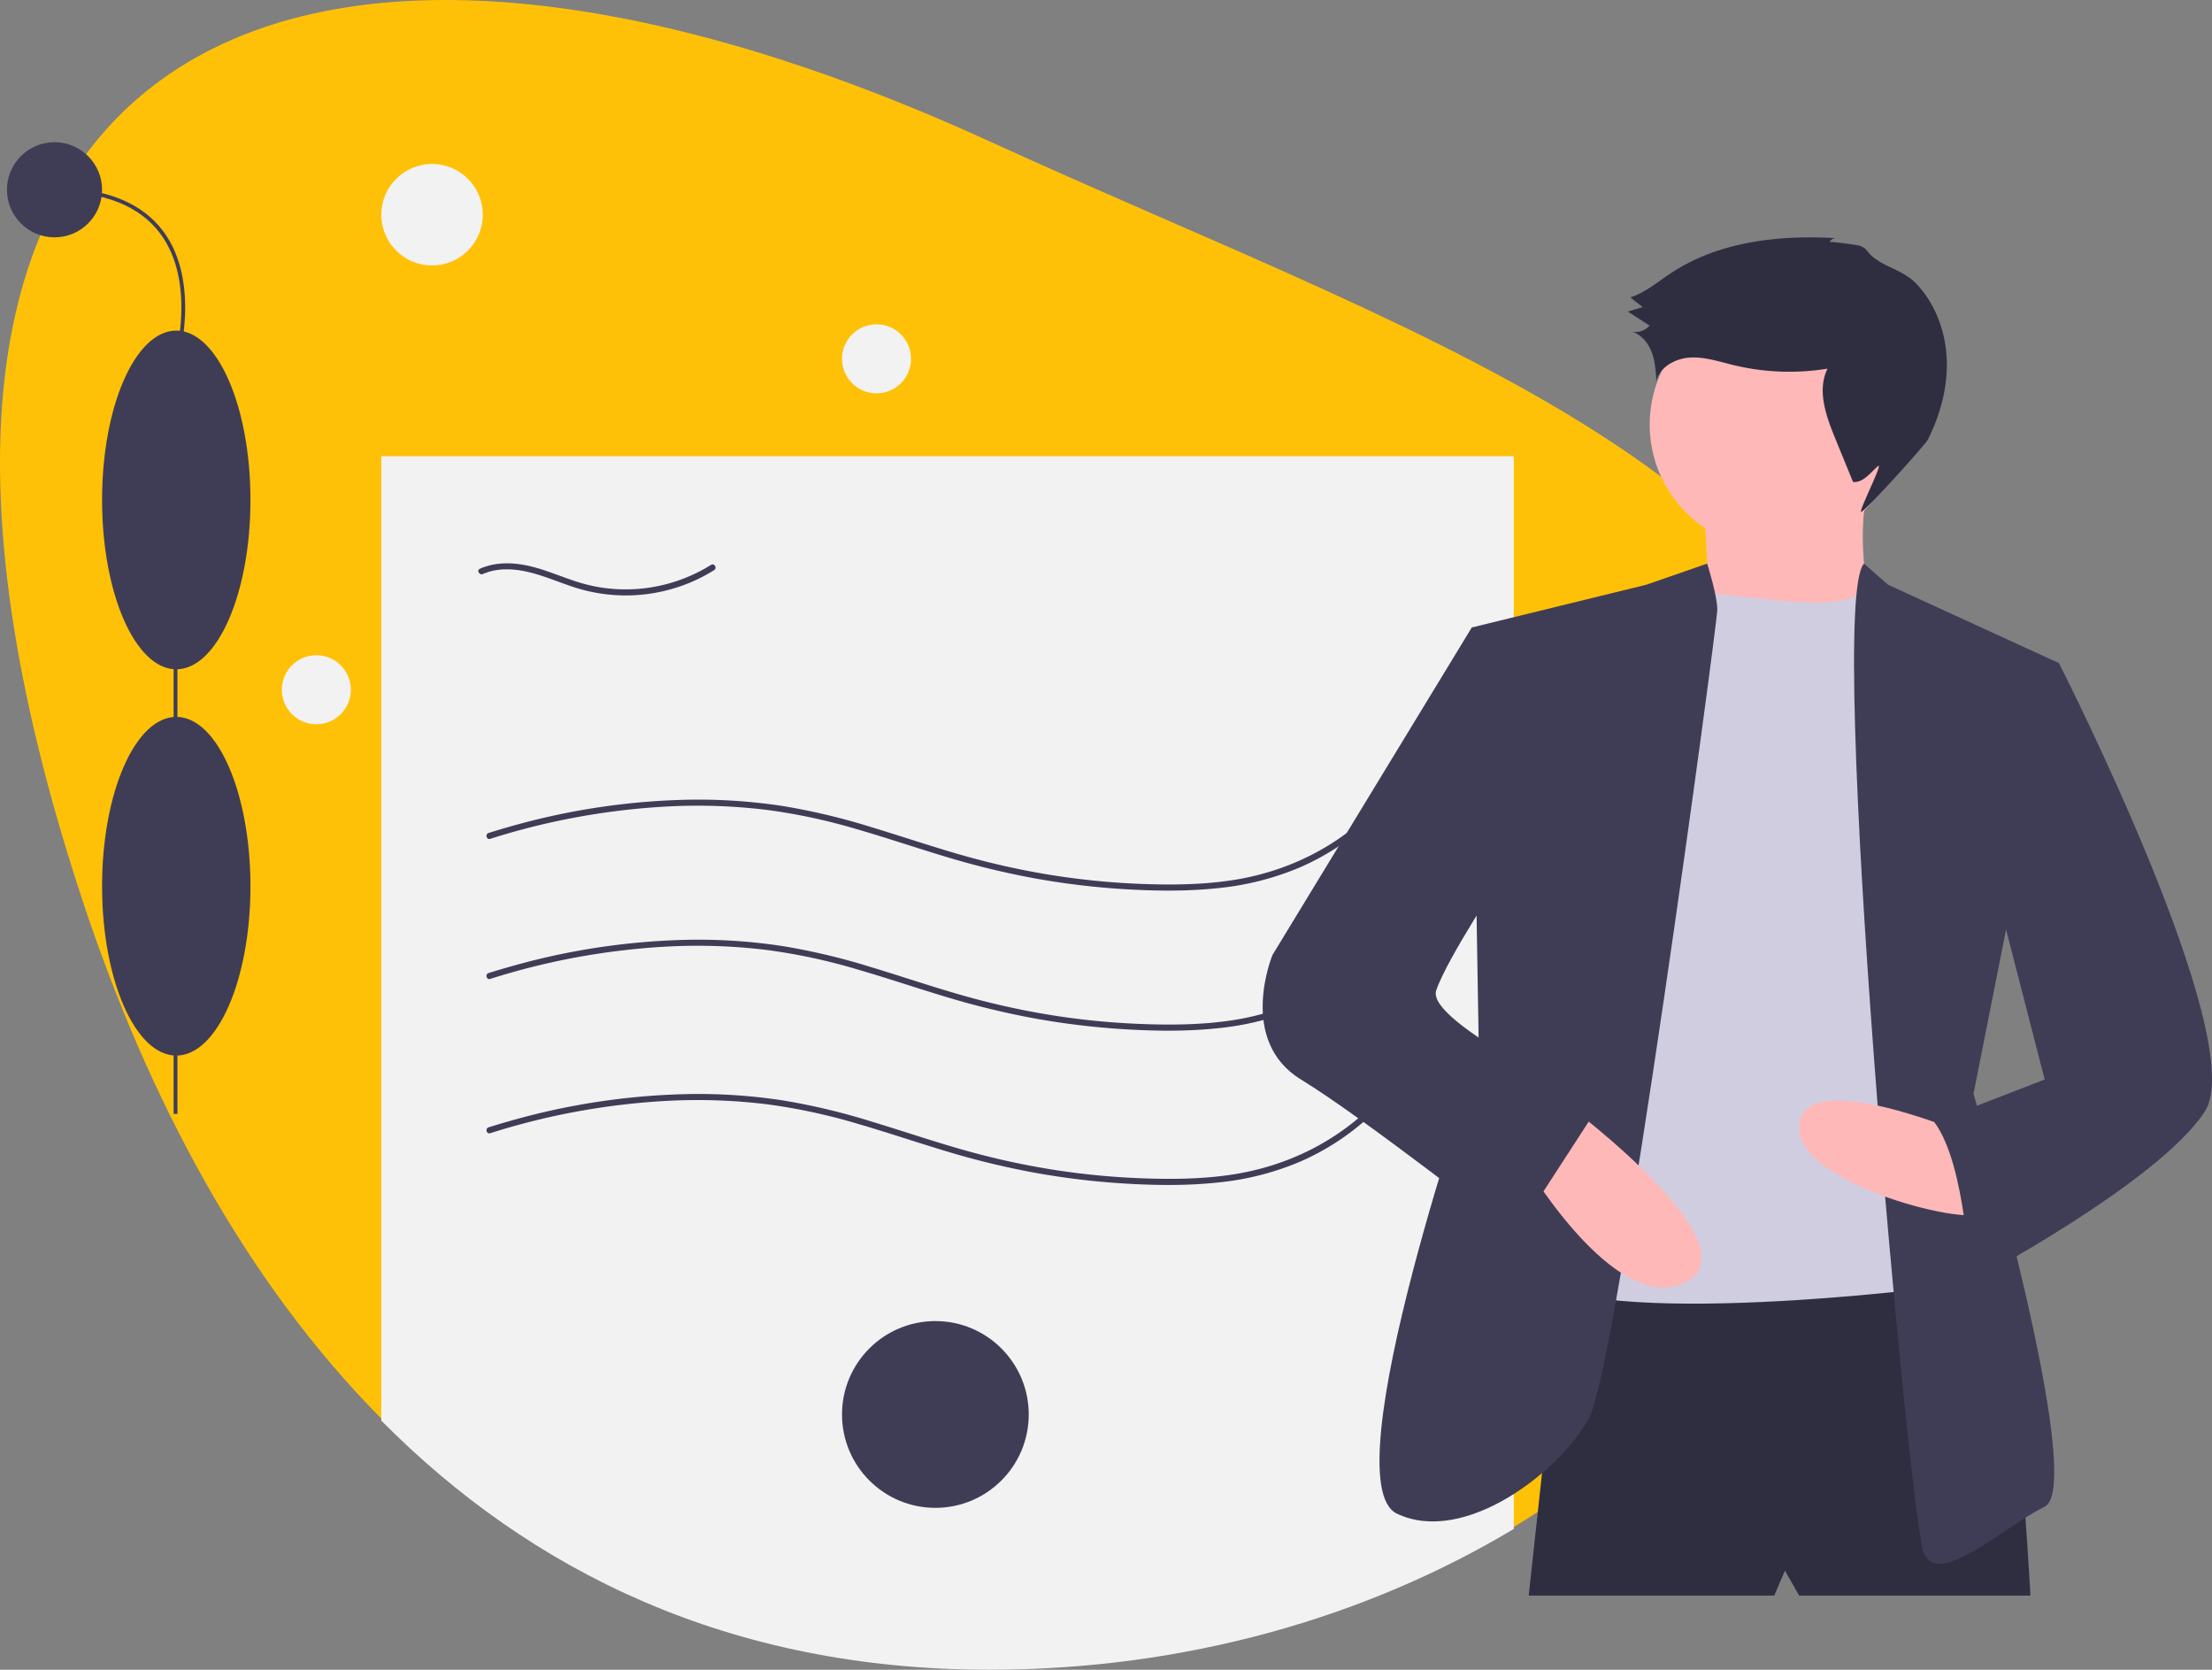 <svg data-name="Layer 1" xmlns="http://www.w3.org/2000/svg" width="1089.867" height="822.507" viewBox="0 0 1089.867 822.507"><rect x="0" y="0" width="1089.867" height="822.507" fill="#808080" stroke="none"/><path d="M933.737 445.567c0 126.51-74.17 238.43-187.87 306.56-72.9 43.69-162.06 69.38-258.33 69.38-128.25 0-226.08-48.47-299.67-122.72-67.83-68.42-115.06-158.75-146.53-253.22-140.49-421.79 94.2-536.86 446.2-375.94 224.12 102.47 446.2 168.32 446.2 375.94z" fill="#ffc107"/><path d="M745.867 224.757v528.37c-72.9 43.69-162.06 69.38-258.33 69.38-128.25 0-226.08-48.47-299.67-122.72v-475.03z" fill="#f2f2f2"/><path d="M241.537 482.208a349.108 349.108 0 0190.156-16.073 282.15 282.15 0 0145.97 1.799 287.562 287.562 0 0144.617 9.552c14.42 4.175 28.642 8.998 43.014 13.333a401.178 401.178 0 0044.455 10.848 376.874 376.874 0 0045.17 5.384c15.003.872 30.153 1.042 45.114-.556a138.026 138.026 0 0040.59-10.29 123.97 123.97 0 0033.01-21.173q3.673-3.278 7.067-6.845c1.335-1.395-.784-3.52-2.121-2.121-19.125 19.992-44.262 32.388-71.527 36.527-14.853 2.256-29.99 2.386-44.974 1.805a370.06 370.06 0 01-45.715-4.62 382.031 382.031 0 01-44.275-10.077c-14.288-4.14-28.381-8.912-42.619-13.215a320.728 320.728 0 00-43.879-10.454 275.938 275.938 0 00-45.018-3.125 344.201 344.201 0 00-88.973 13.176q-5.455 1.532-10.86 3.233c-1.835.575-1.051 3.472.798 2.892zm0 76a349.108 349.108 0 0190.156-16.073 282.15 282.15 0 0145.97 1.799 287.562 287.562 0 0144.617 9.552c14.42 4.175 28.642 8.998 43.014 13.333a401.178 401.178 0 0044.455 10.848 376.874 376.874 0 0045.17 5.384c15.003.872 30.153 1.042 45.114-.556a138.026 138.026 0 0040.59-10.29 123.97 123.97 0 0033.01-21.173q3.673-3.278 7.067-6.845c1.335-1.395-.784-3.52-2.121-2.121-19.125 19.992-44.262 32.388-71.527 36.527-14.853 2.256-29.99 2.386-44.974 1.805a370.06 370.06 0 01-45.715-4.62 382.031 382.031 0 01-44.275-10.077c-14.288-4.14-28.381-8.912-42.619-13.215a320.728 320.728 0 00-43.879-10.454 275.938 275.938 0 00-45.018-3.125 344.201 344.201 0 00-88.973 13.176q-5.455 1.532-10.86 3.233c-1.835.575-1.051 3.472.798 2.892zm0-145a349.108 349.108 0 0190.156-16.073 282.15 282.15 0 0145.97 1.799 287.562 287.562 0 0144.617 9.552c14.42 4.175 28.642 8.998 43.014 13.333a401.178 401.178 0 0044.455 10.848 376.874 376.874 0 0045.17 5.384c15.003.872 30.153 1.042 45.114-.556a138.026 138.026 0 0040.59-10.29 123.97 123.97 0 0033.01-21.173q3.673-3.278 7.067-6.845c1.335-1.395-.784-3.52-2.121-2.121-19.125 19.992-44.262 32.388-71.527 36.527-14.853 2.256-29.99 2.386-44.974 1.805a370.06 370.06 0 01-45.715-4.62 382.031 382.031 0 01-44.275-10.077c-14.288-4.14-28.381-8.912-42.619-13.215a320.728 320.728 0 00-43.879-10.454 275.938 275.938 0 00-45.018-3.125 344.201 344.201 0 00-88.973 13.176q-5.455 1.532-10.86 3.233c-1.835.575-1.051 3.472.798 2.892zm-3.574-130.458c7.258-3.216 15.573-2.655 23.106-.79 8.122 2.01 15.771 5.506 23.767 7.923a82.271 82.271 0 0043.978.834 81.063 81.063 0 0023.031-9.872c1.631-1.025.127-3.621-1.514-2.59a79.487 79.487 0 01-42.32 12.065 77.647 77.647 0 01-22.153-3.262c-7.937-2.38-15.525-5.835-23.565-7.885-8.52-2.17-17.655-2.642-25.844.986-1.762.78-.237 3.366 1.514 2.59z" fill="#3f3d56"/><circle cx="460.867" cy="696.757" r="46" fill="#3f3d56"/><circle cx="212.867" cy="105.757" r="25" fill="#f2f2f2"/><circle cx="431.867" cy="176.757" r="17" fill="#f2f2f2"/><circle cx="155.867" cy="339.757" r="17" fill="#f2f2f2"/><path fill="#3f3d56" d="M85.547 213.464h1.875v335.244h-1.875z"/><ellipse cx="86.846" cy="436.554" rx="36.557" ry="83.424" fill="#3f3d56"/><ellipse cx="86.846" cy="246.272" rx="36.557" ry="83.424" fill="#3f3d56"/><path d="M87.744 178.114l-1.796-.538c.113-.38 11.135-38.147-6.962-62.46-10.221-13.733-27.76-20.695-52.13-20.695v-1.875c24.998 0 43.045 7.219 53.639 21.457 18.657 25.075 7.365 63.724 7.249 64.111z" fill="#3f3d56"/><circle cx="26.855" cy="93.483" r="23.434" fill="#3f3d56"/><path d="M770.74 624.677l-17.533 161.3h120.975l5.26-12.273 7.012 12.272h113.962s-8.767-166.558-24.546-171.818-205.13 10.52-205.13 10.52z" fill="#2f2e41"/><circle cx="874.182" cy="209.157" r="61.364" fill="#ffb8b8"/><path d="M839.117 247.728s5.26 56.104 0 59.61 84.156 1.754 84.156 1.754-12.273-50.844 0-75.39z" fill="#ffb8b8"/><path d="M870.675 295.066s45.113 7.026 48.856-7.006l23.027 31.552 1.754 315.585S756.714 657.989 749.7 621.17s71.883-327.858 71.883-327.858l19.862-1.286s25.723 3.039 29.23 3.039z" fill="#d0cde1"/><path d="M841.148 277.629l-30.083 10.424-85.91 21.039 3.507 210.39s-73.637 210.39-40.325 226.17 80.65-21.04 94.676-47.338 63.117-390.975 63.117-397.988-4.982-22.697-4.982-22.697zm77.256 0l11.882 10.424 84.156 38.572-42.078 212.143s56.104 192.858 35.065 203.377-52.598 40.325-59.61 22.792-48.31-467.927-29.415-487.308z" fill="#3f3d56"/><path d="M967.104 558.054s-78.896-33.312-80.65-3.507 89.416 50.845 89.416 42.078-8.766-38.571-8.766-38.571zm-192.858-12.273s91.17 68.377 56.104 85.91-80.65-61.365-80.65-61.365z" fill="#ffb8b8"/><path d="M901.425 119.268a3.385 3.385 0 013.256-1.932c-28.093-1.68-57.684 1.594-81.187 17.075-6.583 4.336-12.73 9.638-20.223 12.081l6.083 4.77-7.268 2.216 10.695 6.912a9.27 9.27 0 01-8.828 2.958c4.648 1.358 8.07 5.494 9.808 10.014s2.05 9.442 2.345 14.276c1.796-6.974 9.408-11.08 16.597-11.497s14.202 1.955 21.2 3.66a117.272 117.272 0 0046.548 1.791c-5.257 10.549-.823 23.131 3.64 34.04l8.908 21.781c4.947.498 8.443-4.421 12.17-7.712 3.396-2.999-10.126 23.377-8.033 22.41 2.72-1.255 31.422-32.943 32.766-35.62 6.132-12.215 9.81-25.838 9.258-39.494s-5.55-27.318-14.963-37.227c-6.39-6.728-15.232-7.906-21.746-13.497-2.564-2.2-2.574-3.92-6.097-5.203-1.17-.426-14.736-2.231-14.93-1.802z" fill="#2f2e41"/><path d="M737.428 314.352l-12.273-5.26-98.182 161.3S609.441 512.468 641 531.754s105.195 77.143 105.195 77.143l42.078-64.87s-85.909-40.325-80.65-56.104 33.313-57.858 33.313-57.858zm254.222 8.766l22.792 3.507s94.675 185.844 71.883 220.91S970.61 631.69 970.61 631.69s-1.753-57.857-17.532-78.896l54.35-21.039-29.805-115.715z" fill="#3f3d56"/></svg>